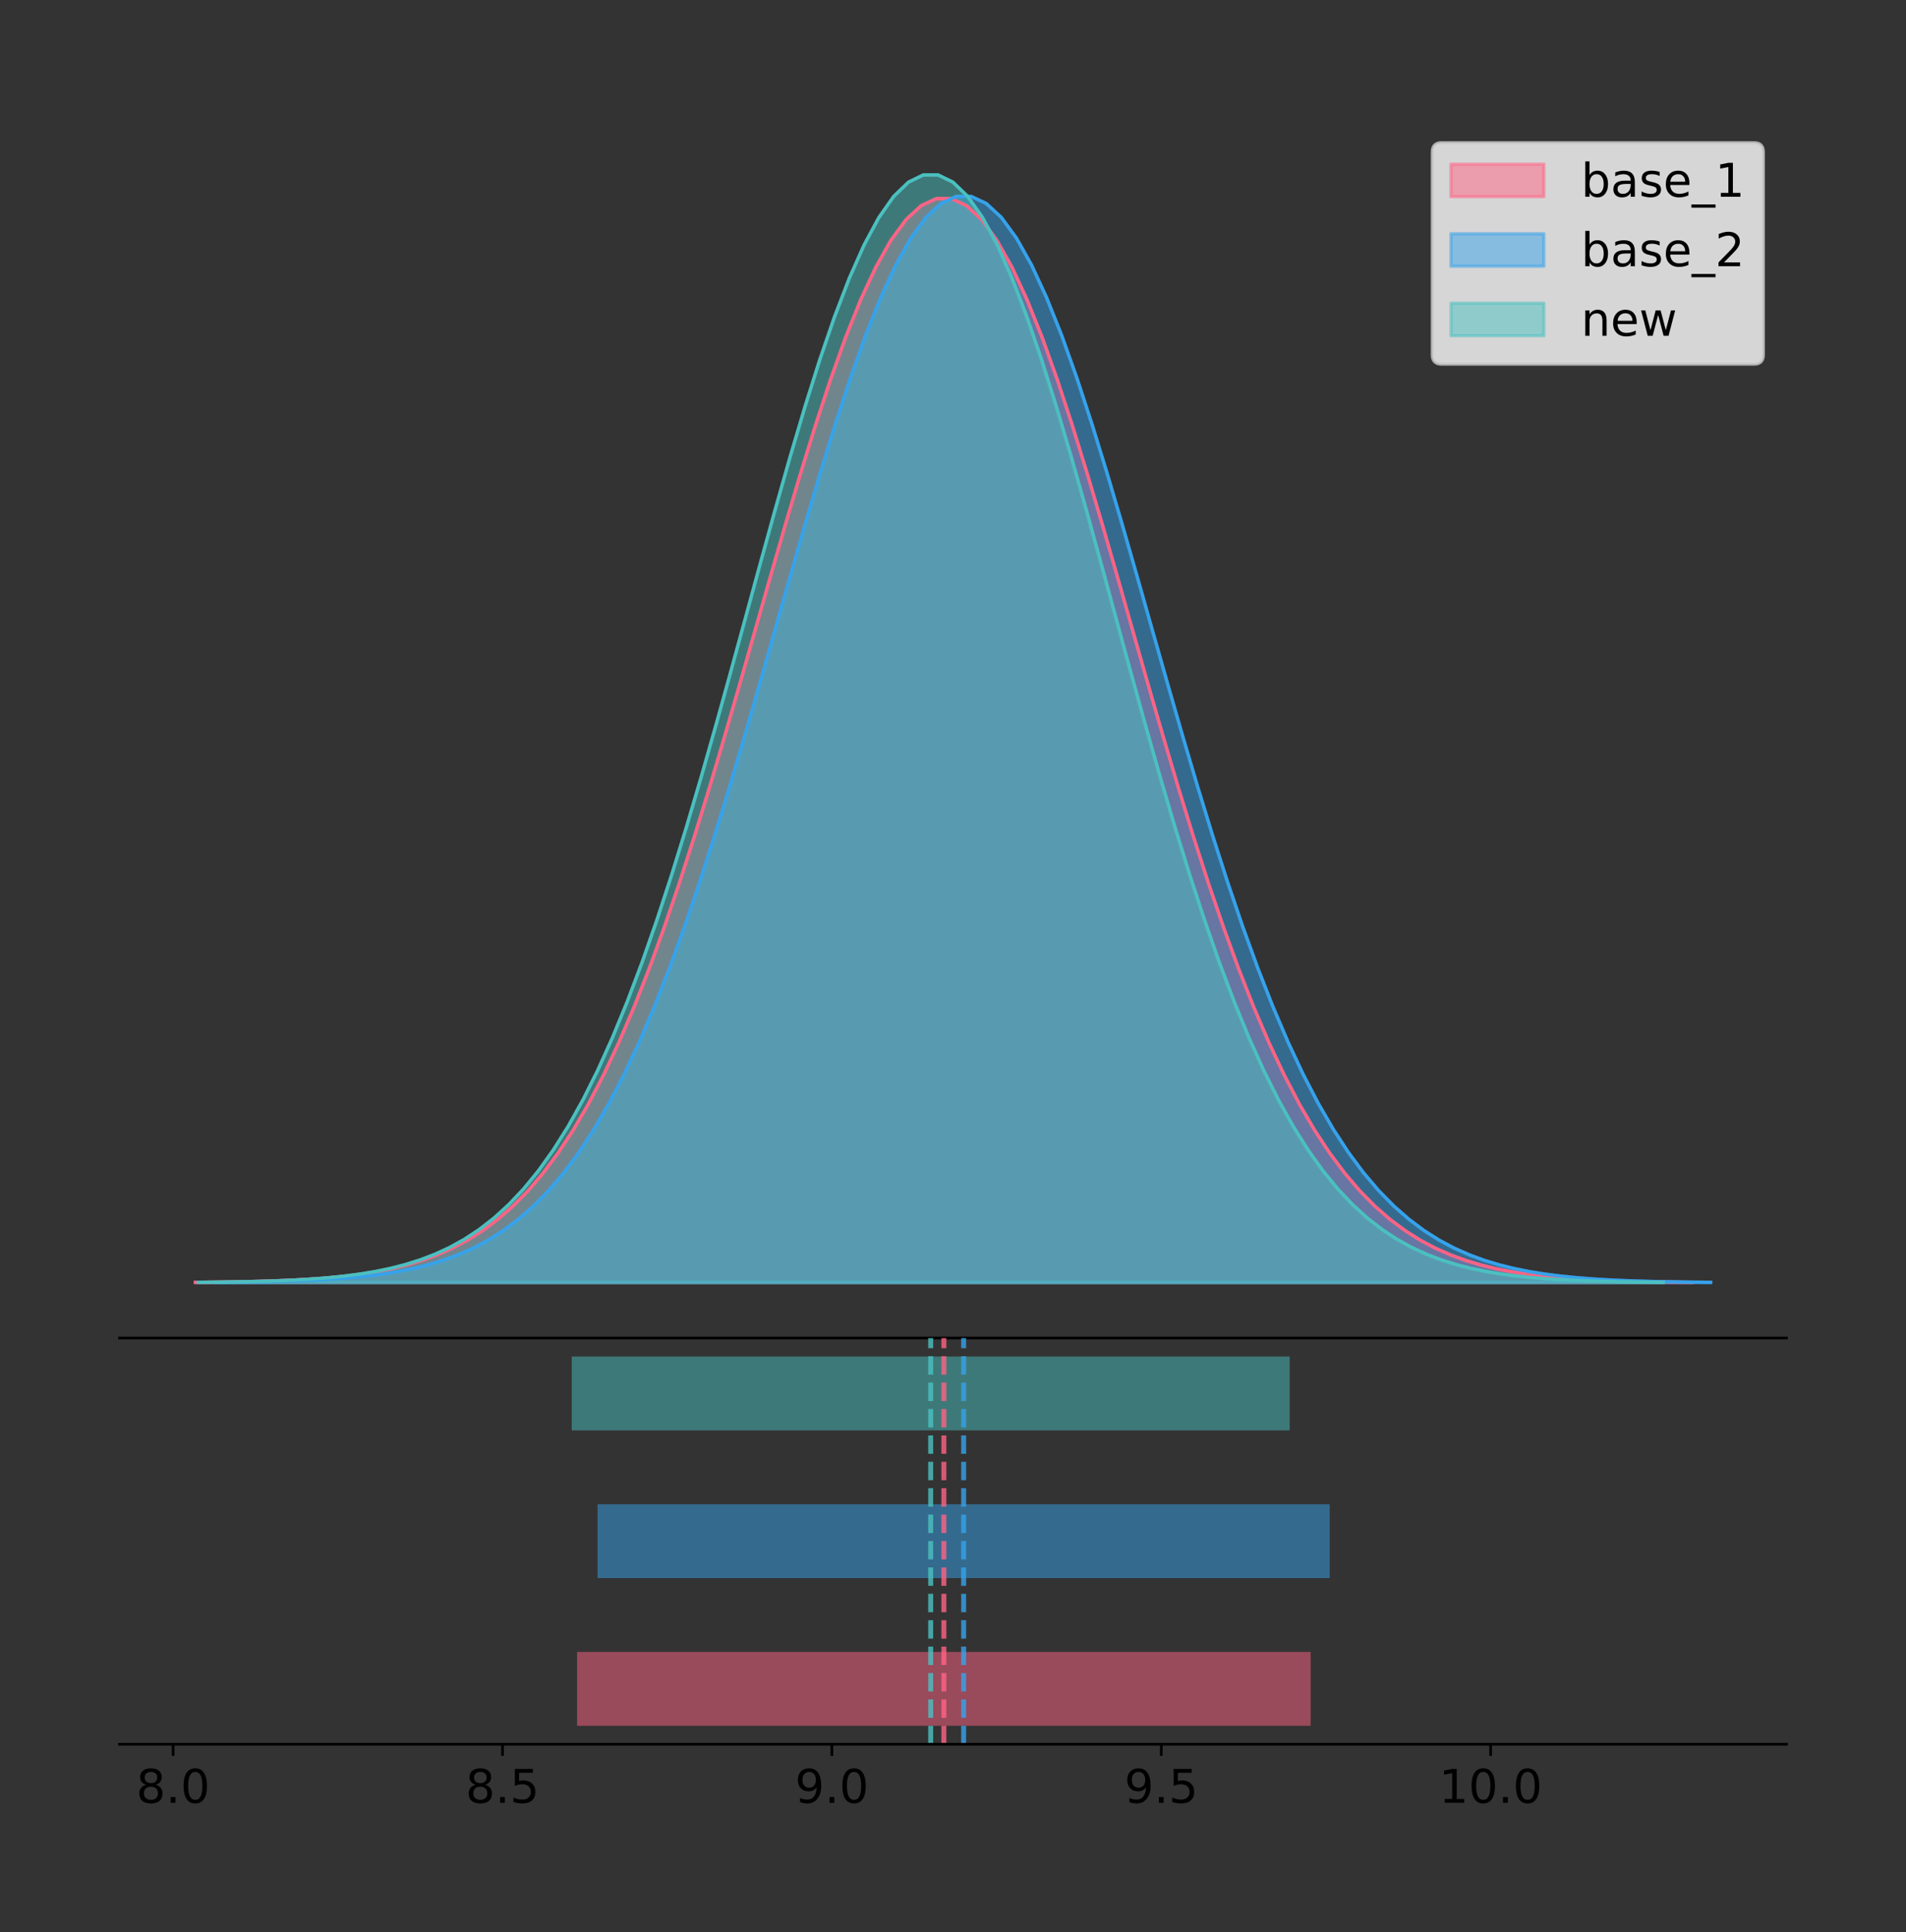 <?xml version="1.0" encoding="utf-8" standalone="no"?>
<!DOCTYPE svg PUBLIC "-//W3C//DTD SVG 1.1//EN"
  "http://www.w3.org/Graphics/SVG/1.1/DTD/svg11.dtd">
<!-- Created with matplotlib (https://matplotlib.org/) -->
<svg height="581.789pt" version="1.1" viewBox="0 0 574.2 581.789" width="574.2pt" xmlns="http://www.w3.org/2000/svg" xmlns:xlink="http://www.w3.org/1999/xlink">
 <rect x="0" y="0" width="574.2" height="581.789" fill="#333333" stroke="none"/>
 <defs>
  <style type="text/css">
*{stroke-linecap:butt;stroke-linejoin:round;}
  </style>
 </defs>
 <g id="figure_1">
  <g id="patch_1">
   <path d="M 0 581.789 
L 574.2 581.789 
L 574.2 0 
L 0 0 
z
" style="fill:none;"/>
  </g>
  <g id="axes_1">
   <g id="patch_2">
    <path d="M 36 402.93 
L 538.2 402.93 
L 538.2 36 
L 36 36 
z
" style="fill:none;"/>
   </g>
   <g id="PolyCollection_1">
    <defs>
     <path d="M 58.827 -195.538 
L 58.827 -195.648 
L 63.383 -195.689 
L 67.939 -195.744 
L 72.495 -195.819 
L 77.051 -195.917 
L 81.607 -196.046 
L 86.163 -196.216 
L 90.719 -196.435 
L 95.275 -196.719 
L 99.831 -197.081 
L 104.387 -197.542 
L 108.943 -198.123 
L 113.499 -198.851 
L 118.055 -199.756 
L 122.611 -200.874 
L 127.167 -202.244 
L 131.723 -203.911 
L 136.279 -205.924 
L 140.835 -208.337 
L 145.391 -211.209 
L 149.947 -214.601 
L 154.503 -218.575 
L 159.059 -223.197 
L 163.615 -228.529 
L 168.171 -234.634 
L 172.727 -241.567 
L 177.283 -249.377 
L 181.839 -258.101 
L 186.395 -267.767 
L 190.951 -278.383 
L 195.507 -289.94 
L 200.063 -302.41 
L 204.619 -315.74 
L 209.175 -329.852 
L 213.731 -344.645 
L 218.287 -359.989 
L 222.843 -375.731 
L 227.399 -391.696 
L 231.955 -407.685 
L 236.511 -423.484 
L 241.067 -438.865 
L 245.623 -453.594 
L 250.179 -467.433 
L 254.735 -480.15 
L 259.291 -491.522 
L 263.847 -501.346 
L 268.403 -509.438 
L 272.959 -515.648 
L 277.515 -519.856 
L 282.071 -521.981 
L 286.627 -521.981 
L 291.183 -519.856 
L 295.739 -515.648 
L 300.295 -509.438 
L 304.851 -501.346 
L 309.407 -491.522 
L 313.963 -480.15 
L 318.519 -467.433 
L 323.075 -453.594 
L 327.631 -438.865 
L 332.187 -423.484 
L 336.743 -407.685 
L 341.299 -391.696 
L 345.855 -375.731 
L 350.411 -359.989 
L 354.967 -344.645 
L 359.523 -329.852 
L 364.079 -315.74 
L 368.635 -302.41 
L 373.191 -289.94 
L 377.747 -278.383 
L 382.303 -267.767 
L 386.859 -258.101 
L 391.415 -249.377 
L 395.971 -241.567 
L 400.527 -234.634 
L 405.083 -228.529 
L 409.639 -223.197 
L 414.195 -218.575 
L 418.751 -214.601 
L 423.307 -211.209 
L 427.863 -208.337 
L 432.419 -205.924 
L 436.975 -203.911 
L 441.531 -202.244 
L 446.087 -200.874 
L 450.643 -199.756 
L 455.199 -198.851 
L 459.755 -198.123 
L 464.311 -197.542 
L 468.867 -197.081 
L 473.423 -196.719 
L 477.979 -196.435 
L 482.535 -196.216 
L 487.091 -196.046 
L 491.647 -195.917 
L 496.203 -195.819 
L 500.759 -195.744 
L 505.315 -195.689 
L 509.871 -195.648 
L 509.871 -195.538 
L 509.871 -195.538 
L 505.315 -195.538 
L 500.759 -195.538 
L 496.203 -195.538 
L 491.647 -195.538 
L 487.091 -195.538 
L 482.535 -195.538 
L 477.979 -195.538 
L 473.423 -195.538 
L 468.867 -195.538 
L 464.311 -195.538 
L 459.755 -195.538 
L 455.199 -195.538 
L 450.643 -195.538 
L 446.087 -195.538 
L 441.531 -195.538 
L 436.975 -195.538 
L 432.419 -195.538 
L 427.863 -195.538 
L 423.307 -195.538 
L 418.751 -195.538 
L 414.195 -195.538 
L 409.639 -195.538 
L 405.083 -195.538 
L 400.527 -195.538 
L 395.971 -195.538 
L 391.415 -195.538 
L 386.859 -195.538 
L 382.303 -195.538 
L 377.747 -195.538 
L 373.191 -195.538 
L 368.635 -195.538 
L 364.079 -195.538 
L 359.523 -195.538 
L 354.967 -195.538 
L 350.411 -195.538 
L 345.855 -195.538 
L 341.299 -195.538 
L 336.743 -195.538 
L 332.187 -195.538 
L 327.631 -195.538 
L 323.075 -195.538 
L 318.519 -195.538 
L 313.963 -195.538 
L 309.407 -195.538 
L 304.851 -195.538 
L 300.295 -195.538 
L 295.739 -195.538 
L 291.183 -195.538 
L 286.627 -195.538 
L 282.071 -195.538 
L 277.515 -195.538 
L 272.959 -195.538 
L 268.403 -195.538 
L 263.847 -195.538 
L 259.291 -195.538 
L 254.735 -195.538 
L 250.179 -195.538 
L 245.623 -195.538 
L 241.067 -195.538 
L 236.511 -195.538 
L 231.955 -195.538 
L 227.399 -195.538 
L 222.843 -195.538 
L 218.287 -195.538 
L 213.731 -195.538 
L 209.175 -195.538 
L 204.619 -195.538 
L 200.063 -195.538 
L 195.507 -195.538 
L 190.951 -195.538 
L 186.395 -195.538 
L 181.839 -195.538 
L 177.283 -195.538 
L 172.727 -195.538 
L 168.171 -195.538 
L 163.615 -195.538 
L 159.059 -195.538 
L 154.503 -195.538 
L 149.947 -195.538 
L 145.391 -195.538 
L 140.835 -195.538 
L 136.279 -195.538 
L 131.723 -195.538 
L 127.167 -195.538 
L 122.611 -195.538 
L 118.055 -195.538 
L 113.499 -195.538 
L 108.943 -195.538 
L 104.387 -195.538 
L 99.831 -195.538 
L 95.275 -195.538 
L 90.719 -195.538 
L 86.163 -195.538 
L 81.607 -195.538 
L 77.051 -195.538 
L 72.495 -195.538 
L 67.939 -195.538 
L 63.383 -195.538 
L 58.827 -195.538 
z
" id="m904364c0a4" style="stroke:#ff6384;stroke-opacity:0.5;"/>
    </defs>
    <g clip-path="url(#pcf16d25771)">
     <use style="fill:#ff6384;fill-opacity:0.5;stroke:#ff6384;stroke-opacity:0.5;" x="0" xlink:href="#m904364c0a4" y="581.789"/>
    </g>
   </g>
   <g id="PolyCollection_2">
    <defs>
     <path d="M 65.233 -195.538 
L 65.233 -195.648 
L 69.78 -195.689 
L 74.327 -195.745 
L 78.874 -195.819 
L 83.421 -195.918 
L 87.968 -196.047 
L 92.515 -196.217 
L 97.061 -196.437 
L 101.608 -196.721 
L 106.155 -197.084 
L 110.702 -197.546 
L 115.249 -198.128 
L 119.796 -198.857 
L 124.343 -199.764 
L 128.889 -200.884 
L 133.436 -202.257 
L 137.983 -203.927 
L 142.53 -205.945 
L 147.077 -208.363 
L 151.624 -211.241 
L 156.171 -214.639 
L 160.717 -218.621 
L 165.264 -223.252 
L 169.811 -228.596 
L 174.358 -234.713 
L 178.905 -241.66 
L 183.452 -249.485 
L 187.999 -258.227 
L 192.546 -267.912 
L 197.092 -278.549 
L 201.639 -290.13 
L 206.186 -302.625 
L 210.733 -315.982 
L 215.28 -330.122 
L 219.827 -344.944 
L 224.374 -360.319 
L 228.92 -376.093 
L 233.467 -392.09 
L 238.014 -408.111 
L 242.561 -423.942 
L 247.108 -439.354 
L 251.655 -454.113 
L 256.202 -467.98 
L 260.748 -480.722 
L 265.295 -492.117 
L 269.842 -501.96 
L 274.389 -510.069 
L 278.936 -516.292 
L 283.483 -520.508 
L 288.03 -522.637 
L 292.576 -522.637 
L 297.123 -520.508 
L 301.67 -516.292 
L 306.217 -510.069 
L 310.764 -501.96 
L 315.311 -492.117 
L 319.858 -480.722 
L 324.405 -467.98 
L 328.951 -454.113 
L 333.498 -439.354 
L 338.045 -423.942 
L 342.592 -408.111 
L 347.139 -392.09 
L 351.686 -376.093 
L 356.233 -360.319 
L 360.779 -344.944 
L 365.326 -330.122 
L 369.873 -315.982 
L 374.42 -302.625 
L 378.967 -290.13 
L 383.514 -278.549 
L 388.061 -267.912 
L 392.607 -258.227 
L 397.154 -249.485 
L 401.701 -241.66 
L 406.248 -234.713 
L 410.795 -228.596 
L 415.342 -223.252 
L 419.889 -218.621 
L 424.435 -214.639 
L 428.982 -211.241 
L 433.529 -208.363 
L 438.076 -205.945 
L 442.623 -203.927 
L 447.17 -202.257 
L 451.717 -200.884 
L 456.264 -199.764 
L 460.81 -198.857 
L 465.357 -198.128 
L 469.904 -197.546 
L 474.451 -197.084 
L 478.998 -196.721 
L 483.545 -196.437 
L 488.092 -196.217 
L 492.638 -196.047 
L 497.185 -195.918 
L 501.732 -195.819 
L 506.279 -195.745 
L 510.826 -195.689 
L 515.373 -195.648 
L 515.373 -195.538 
L 515.373 -195.538 
L 510.826 -195.538 
L 506.279 -195.538 
L 501.732 -195.538 
L 497.185 -195.538 
L 492.638 -195.538 
L 488.092 -195.538 
L 483.545 -195.538 
L 478.998 -195.538 
L 474.451 -195.538 
L 469.904 -195.538 
L 465.357 -195.538 
L 460.81 -195.538 
L 456.264 -195.538 
L 451.717 -195.538 
L 447.17 -195.538 
L 442.623 -195.538 
L 438.076 -195.538 
L 433.529 -195.538 
L 428.982 -195.538 
L 424.435 -195.538 
L 419.889 -195.538 
L 415.342 -195.538 
L 410.795 -195.538 
L 406.248 -195.538 
L 401.701 -195.538 
L 397.154 -195.538 
L 392.607 -195.538 
L 388.061 -195.538 
L 383.514 -195.538 
L 378.967 -195.538 
L 374.42 -195.538 
L 369.873 -195.538 
L 365.326 -195.538 
L 360.779 -195.538 
L 356.233 -195.538 
L 351.686 -195.538 
L 347.139 -195.538 
L 342.592 -195.538 
L 338.045 -195.538 
L 333.498 -195.538 
L 328.951 -195.538 
L 324.405 -195.538 
L 319.858 -195.538 
L 315.311 -195.538 
L 310.764 -195.538 
L 306.217 -195.538 
L 301.67 -195.538 
L 297.123 -195.538 
L 292.576 -195.538 
L 288.03 -195.538 
L 283.483 -195.538 
L 278.936 -195.538 
L 274.389 -195.538 
L 269.842 -195.538 
L 265.295 -195.538 
L 260.748 -195.538 
L 256.202 -195.538 
L 251.655 -195.538 
L 247.108 -195.538 
L 242.561 -195.538 
L 238.014 -195.538 
L 233.467 -195.538 
L 228.92 -195.538 
L 224.374 -195.538 
L 219.827 -195.538 
L 215.28 -195.538 
L 210.733 -195.538 
L 206.186 -195.538 
L 201.639 -195.538 
L 197.092 -195.538 
L 192.546 -195.538 
L 187.999 -195.538 
L 183.452 -195.538 
L 178.905 -195.538 
L 174.358 -195.538 
L 169.811 -195.538 
L 165.264 -195.538 
L 160.717 -195.538 
L 156.171 -195.538 
L 151.624 -195.538 
L 147.077 -195.538 
L 142.53 -195.538 
L 137.983 -195.538 
L 133.436 -195.538 
L 128.889 -195.538 
L 124.343 -195.538 
L 119.796 -195.538 
L 115.249 -195.538 
L 110.702 -195.538 
L 106.155 -195.538 
L 101.608 -195.538 
L 97.061 -195.538 
L 92.515 -195.538 
L 87.968 -195.538 
L 83.421 -195.538 
L 78.874 -195.538 
L 74.327 -195.538 
L 69.78 -195.538 
L 65.233 -195.538 
z
" id="m8421a3b394" style="stroke:#36a2eb;stroke-opacity:0.5;"/>
    </defs>
    <g clip-path="url(#pcf16d25771)">
     <use style="fill:#36a2eb;fill-opacity:0.5;stroke:#36a2eb;stroke-opacity:0.5;" x="0" xlink:href="#m8421a3b394" y="581.789"/>
    </g>
   </g>
   <g id="PolyCollection_3">
    <defs>
     <path d="M 59.678 -195.538 
L 59.678 -195.65 
L 64.137 -195.692 
L 68.596 -195.749 
L 73.054 -195.825 
L 77.513 -195.925 
L 81.971 -196.058 
L 86.43 -196.23 
L 90.889 -196.455 
L 95.347 -196.744 
L 99.806 -197.115 
L 104.265 -197.585 
L 108.723 -198.179 
L 113.182 -198.923 
L 117.64 -199.848 
L 122.099 -200.99 
L 126.558 -202.39 
L 131.016 -204.093 
L 135.475 -206.151 
L 139.934 -208.617 
L 144.392 -211.552 
L 148.851 -215.017 
L 153.309 -219.078 
L 157.768 -223.801 
L 162.227 -229.25 
L 166.685 -235.488 
L 171.144 -242.572 
L 175.602 -250.552 
L 180.061 -259.468 
L 184.52 -269.344 
L 188.978 -280.192 
L 193.437 -292.002 
L 197.896 -304.744 
L 202.354 -318.365 
L 206.813 -332.786 
L 211.271 -347.901 
L 215.73 -363.58 
L 220.189 -379.667 
L 224.647 -395.98 
L 229.106 -412.318 
L 233.565 -428.462 
L 238.023 -444.18 
L 242.482 -459.23 
L 246.94 -473.372 
L 251.399 -486.366 
L 255.858 -497.987 
L 260.316 -508.025 
L 264.775 -516.294 
L 269.234 -522.64 
L 273.692 -526.94 
L 278.151 -529.111 
L 282.609 -529.111 
L 287.068 -526.94 
L 291.527 -522.64 
L 295.985 -516.294 
L 300.444 -508.025 
L 304.902 -497.987 
L 309.361 -486.366 
L 313.82 -473.372 
L 318.278 -459.23 
L 322.737 -444.18 
L 327.196 -428.462 
L 331.654 -412.318 
L 336.113 -395.98 
L 340.571 -379.667 
L 345.03 -363.58 
L 349.489 -347.901 
L 353.947 -332.786 
L 358.406 -318.365 
L 362.865 -304.744 
L 367.323 -292.002 
L 371.782 -280.192 
L 376.24 -269.344 
L 380.699 -259.468 
L 385.158 -250.552 
L 389.616 -242.572 
L 394.075 -235.488 
L 398.534 -229.25 
L 402.992 -223.801 
L 407.451 -219.078 
L 411.909 -215.017 
L 416.368 -211.552 
L 420.827 -208.617 
L 425.285 -206.151 
L 429.744 -204.093 
L 434.202 -202.39 
L 438.661 -200.99 
L 443.12 -199.848 
L 447.578 -198.923 
L 452.037 -198.179 
L 456.496 -197.585 
L 460.954 -197.115 
L 465.413 -196.744 
L 469.871 -196.455 
L 474.33 -196.23 
L 478.789 -196.058 
L 483.247 -195.925 
L 487.706 -195.825 
L 492.165 -195.749 
L 496.623 -195.692 
L 501.082 -195.65 
L 501.082 -195.538 
L 501.082 -195.538 
L 496.623 -195.538 
L 492.165 -195.538 
L 487.706 -195.538 
L 483.247 -195.538 
L 478.789 -195.538 
L 474.33 -195.538 
L 469.871 -195.538 
L 465.413 -195.538 
L 460.954 -195.538 
L 456.496 -195.538 
L 452.037 -195.538 
L 447.578 -195.538 
L 443.12 -195.538 
L 438.661 -195.538 
L 434.202 -195.538 
L 429.744 -195.538 
L 425.285 -195.538 
L 420.827 -195.538 
L 416.368 -195.538 
L 411.909 -195.538 
L 407.451 -195.538 
L 402.992 -195.538 
L 398.534 -195.538 
L 394.075 -195.538 
L 389.616 -195.538 
L 385.158 -195.538 
L 380.699 -195.538 
L 376.24 -195.538 
L 371.782 -195.538 
L 367.323 -195.538 
L 362.865 -195.538 
L 358.406 -195.538 
L 353.947 -195.538 
L 349.489 -195.538 
L 345.03 -195.538 
L 340.571 -195.538 
L 336.113 -195.538 
L 331.654 -195.538 
L 327.196 -195.538 
L 322.737 -195.538 
L 318.278 -195.538 
L 313.82 -195.538 
L 309.361 -195.538 
L 304.902 -195.538 
L 300.444 -195.538 
L 295.985 -195.538 
L 291.527 -195.538 
L 287.068 -195.538 
L 282.609 -195.538 
L 278.151 -195.538 
L 273.692 -195.538 
L 269.234 -195.538 
L 264.775 -195.538 
L 260.316 -195.538 
L 255.858 -195.538 
L 251.399 -195.538 
L 246.94 -195.538 
L 242.482 -195.538 
L 238.023 -195.538 
L 233.565 -195.538 
L 229.106 -195.538 
L 224.647 -195.538 
L 220.189 -195.538 
L 215.73 -195.538 
L 211.271 -195.538 
L 206.813 -195.538 
L 202.354 -195.538 
L 197.896 -195.538 
L 193.437 -195.538 
L 188.978 -195.538 
L 184.52 -195.538 
L 180.061 -195.538 
L 175.602 -195.538 
L 171.144 -195.538 
L 166.685 -195.538 
L 162.227 -195.538 
L 157.768 -195.538 
L 153.309 -195.538 
L 148.851 -195.538 
L 144.392 -195.538 
L 139.934 -195.538 
L 135.475 -195.538 
L 131.016 -195.538 
L 126.558 -195.538 
L 122.099 -195.538 
L 117.64 -195.538 
L 113.182 -195.538 
L 108.723 -195.538 
L 104.265 -195.538 
L 99.806 -195.538 
L 95.347 -195.538 
L 90.889 -195.538 
L 86.43 -195.538 
L 81.971 -195.538 
L 77.513 -195.538 
L 73.054 -195.538 
L 68.596 -195.538 
L 64.137 -195.538 
L 59.678 -195.538 
z
" id="ma97415c327" style="stroke:#4bc0c0;stroke-opacity:0.5;"/>
    </defs>
    <g clip-path="url(#pcf16d25771)">
     <use style="fill:#4bc0c0;fill-opacity:0.5;stroke:#4bc0c0;stroke-opacity:0.5;" x="0" xlink:href="#ma97415c327" y="581.789"/>
    </g>
   </g>
   <g id="line2d_1">
    <path clip-path="url(#pcf16d25771)" d="M 58.827 386.142 
L 63.383 386.1 
L 67.939 386.045 
L 72.495 385.971 
L 77.051 385.872 
L 81.607 385.743 
L 86.163 385.574 
L 90.719 385.354 
L 95.275 385.071 
L 99.831 384.708 
L 104.387 384.248 
L 108.943 383.667 
L 113.499 382.939 
L 118.055 382.034 
L 122.611 380.916 
L 127.167 379.546 
L 131.723 377.879 
L 136.279 375.866 
L 140.835 373.452 
L 145.391 370.58 
L 149.947 367.189 
L 154.503 363.214 
L 159.059 358.593 
L 163.615 353.26 
L 168.171 347.155 
L 172.727 340.222 
L 177.283 332.413 
L 181.839 323.688 
L 186.395 314.023 
L 190.951 303.407 
L 195.507 291.849 
L 200.063 279.379 
L 204.619 266.049 
L 209.175 251.937 
L 213.731 237.145 
L 218.287 221.801 
L 222.843 206.058 
L 227.399 190.094 
L 231.955 174.104 
L 236.511 158.305 
L 241.067 142.924 
L 245.623 128.195 
L 250.179 114.356 
L 254.735 101.639 
L 259.291 90.267 
L 263.847 80.444 
L 268.403 72.351 
L 272.959 66.141 
L 277.515 61.933 
L 282.071 59.808 
L 286.627 59.808 
L 291.183 61.933 
L 295.739 66.141 
L 300.295 72.351 
L 304.851 80.444 
L 309.407 90.267 
L 313.963 101.639 
L 318.519 114.356 
L 323.075 128.195 
L 327.631 142.924 
L 332.187 158.305 
L 336.743 174.104 
L 341.299 190.094 
L 345.855 206.058 
L 350.411 221.801 
L 354.967 237.145 
L 359.523 251.937 
L 364.079 266.049 
L 368.635 279.379 
L 373.191 291.849 
L 377.747 303.407 
L 382.303 314.023 
L 386.859 323.688 
L 391.415 332.413 
L 395.971 340.222 
L 400.527 347.155 
L 405.083 353.26 
L 409.639 358.593 
L 414.195 363.214 
L 418.751 367.189 
L 423.307 370.58 
L 427.863 373.452 
L 432.419 375.866 
L 436.975 377.879 
L 441.531 379.546 
L 446.087 380.916 
L 450.643 382.034 
L 455.199 382.939 
L 459.755 383.667 
L 464.311 384.248 
L 468.867 384.708 
L 473.423 385.071 
L 477.979 385.354 
L 482.535 385.574 
L 487.091 385.743 
L 491.647 385.872 
L 496.203 385.971 
L 500.759 386.045 
L 505.315 386.1 
L 509.871 386.142 
" style="fill:none;stroke:#ff6384;stroke-linecap:square;"/>
   </g>
   <g id="line2d_2">
    <path clip-path="url(#pcf16d25771)" d="M 65.233 386.142 
L 69.78 386.1 
L 74.327 386.044 
L 78.874 385.97 
L 83.421 385.872 
L 87.968 385.742 
L 92.515 385.572 
L 97.061 385.352 
L 101.608 385.068 
L 106.155 384.705 
L 110.702 384.244 
L 115.249 383.662 
L 119.796 382.932 
L 124.343 382.025 
L 128.889 380.905 
L 133.436 379.532 
L 137.983 377.862 
L 142.53 375.845 
L 147.077 373.426 
L 151.624 370.549 
L 156.171 367.15 
L 160.717 363.168 
L 165.264 358.537 
L 169.811 353.194 
L 174.358 347.077 
L 178.905 340.13 
L 183.452 332.305 
L 187.999 323.562 
L 192.546 313.877 
L 197.092 303.24 
L 201.639 291.659 
L 206.186 279.164 
L 210.733 265.808 
L 215.28 251.667 
L 219.827 236.845 
L 224.374 221.47 
L 228.92 205.696 
L 233.467 189.699 
L 238.014 173.678 
L 242.561 157.847 
L 247.108 142.435 
L 251.655 127.677 
L 256.202 113.81 
L 260.748 101.067 
L 265.295 89.672 
L 269.842 79.829 
L 274.389 71.72 
L 278.936 65.498 
L 283.483 61.281 
L 288.03 59.152 
L 292.576 59.152 
L 297.123 61.281 
L 301.67 65.498 
L 306.217 71.72 
L 310.764 79.829 
L 315.311 89.672 
L 319.858 101.067 
L 324.405 113.81 
L 328.951 127.677 
L 333.498 142.435 
L 338.045 157.847 
L 342.592 173.678 
L 347.139 189.699 
L 351.686 205.696 
L 356.233 221.47 
L 360.779 236.845 
L 365.326 251.667 
L 369.873 265.808 
L 374.42 279.164 
L 378.967 291.659 
L 383.514 303.24 
L 388.061 313.877 
L 392.607 323.562 
L 397.154 332.305 
L 401.701 340.13 
L 406.248 347.077 
L 410.795 353.194 
L 415.342 358.537 
L 419.889 363.168 
L 424.435 367.15 
L 428.982 370.549 
L 433.529 373.426 
L 438.076 375.845 
L 442.623 377.862 
L 447.17 379.532 
L 451.717 380.905 
L 456.264 382.025 
L 460.81 382.932 
L 465.357 383.662 
L 469.904 384.244 
L 474.451 384.705 
L 478.998 385.068 
L 483.545 385.352 
L 488.092 385.572 
L 492.638 385.742 
L 497.185 385.872 
L 501.732 385.97 
L 506.279 386.044 
L 510.826 386.1 
L 515.373 386.142 
" style="fill:none;stroke:#36a2eb;stroke-linecap:square;"/>
   </g>
   <g id="line2d_3">
    <path clip-path="url(#pcf16d25771)" d="M 59.678 386.139 
L 64.137 386.097 
L 68.596 386.04 
L 73.054 385.965 
L 77.513 385.864 
L 81.971 385.732 
L 86.43 385.559 
L 90.889 385.334 
L 95.347 385.045 
L 99.806 384.675 
L 104.265 384.204 
L 108.723 383.61 
L 113.182 382.867 
L 117.64 381.941 
L 122.099 380.799 
L 126.558 379.399 
L 131.016 377.696 
L 135.475 375.639 
L 139.934 373.172 
L 144.392 370.238 
L 148.851 366.772 
L 153.309 362.711 
L 157.768 357.989 
L 162.227 352.539 
L 166.685 346.301 
L 171.144 339.217 
L 175.602 331.237 
L 180.061 322.322 
L 184.52 312.445 
L 188.978 301.597 
L 193.437 289.787 
L 197.896 277.045 
L 202.354 263.424 
L 206.813 249.004 
L 211.271 233.888 
L 215.73 218.209 
L 220.189 202.123 
L 224.647 185.809 
L 229.106 169.471 
L 233.565 153.327 
L 238.023 137.61 
L 242.482 122.559 
L 246.94 108.418 
L 251.399 95.423 
L 255.858 83.803 
L 260.316 73.765 
L 264.775 65.495 
L 269.234 59.15 
L 273.692 54.85 
L 278.151 52.679 
L 282.609 52.679 
L 287.068 54.85 
L 291.527 59.15 
L 295.985 65.495 
L 300.444 73.765 
L 304.902 83.803 
L 309.361 95.423 
L 313.82 108.418 
L 318.278 122.559 
L 322.737 137.61 
L 327.196 153.327 
L 331.654 169.471 
L 336.113 185.809 
L 340.571 202.123 
L 345.03 218.209 
L 349.489 233.888 
L 353.947 249.004 
L 358.406 263.424 
L 362.865 277.045 
L 367.323 289.787 
L 371.782 301.597 
L 376.24 312.445 
L 380.699 322.322 
L 385.158 331.237 
L 389.616 339.217 
L 394.075 346.301 
L 398.534 352.539 
L 402.992 357.989 
L 407.451 362.711 
L 411.909 366.772 
L 416.368 370.238 
L 420.827 373.172 
L 425.285 375.639 
L 429.744 377.696 
L 434.202 379.399 
L 438.661 380.799 
L 443.12 381.941 
L 447.578 382.867 
L 452.037 383.61 
L 456.496 384.204 
L 460.954 384.675 
L 465.413 385.045 
L 469.871 385.334 
L 474.33 385.559 
L 478.789 385.732 
L 483.247 385.864 
L 487.706 385.965 
L 492.165 386.04 
L 496.623 386.097 
L 501.082 386.139 
" style="fill:none;stroke:#4bc0c0;stroke-linecap:square;"/>
   </g>
   <g id="patch_3">
    <path d="M 36 402.93 
L 538.2 402.93 
" style="fill:none;stroke:#000000;stroke-linecap:square;stroke-linejoin:miter;stroke-width:0.8;"/>
   </g>
   <g id="legend_1">
    <g id="patch_4">
     <path d="M 434.318 109.627 
L 528.4 109.627 
Q 531.2 109.627 531.2 106.827 
L 531.2 45.8 
Q 531.2 43 528.4 43 
L 434.318 43 
Q 431.518 43 431.518 45.8 
L 431.518 106.827 
Q 431.518 109.627 434.318 109.627 
z
" style="fill:#ffffff;opacity:0.8;stroke:#cccccc;stroke-linejoin:miter;"/>
    </g>
    <g id="patch_5">
     <path d="M 437.118 59.238 
L 465.118 59.238 
L 465.118 49.438 
L 437.118 49.438 
z
" style="fill:#ff6384;opacity:0.5;stroke:#ff6384;stroke-linejoin:miter;"/>
    </g>
    <g id="text_1">
     <!-- base_1 -->
     <defs>
      <path d="M 48.688 27.297 
Q 48.688 37.203 44.609 42.844 
Q 40.531 48.484 33.406 48.484 
Q 26.266 48.484 22.188 42.844 
Q 18.109 37.203 18.109 27.297 
Q 18.109 17.391 22.188 11.75 
Q 26.266 6.109 33.406 6.109 
Q 40.531 6.109 44.609 11.75 
Q 48.688 17.391 48.688 27.297 
z
M 18.109 46.391 
Q 20.953 51.266 25.266 53.625 
Q 29.594 56 35.594 56 
Q 45.562 56 51.781 48.094 
Q 58.016 40.188 58.016 27.297 
Q 58.016 14.406 51.781 6.484 
Q 45.562 -1.422 35.594 -1.422 
Q 29.594 -1.422 25.266 0.953 
Q 20.953 3.328 18.109 8.203 
L 18.109 0 
L 9.078 0 
L 9.078 75.984 
L 18.109 75.984 
z
" id="DejaVuSans-98"/>
      <path d="M 34.281 27.484 
Q 23.391 27.484 19.188 25 
Q 14.984 22.516 14.984 16.5 
Q 14.984 11.719 18.141 8.906 
Q 21.297 6.109 26.703 6.109 
Q 34.188 6.109 38.703 11.406 
Q 43.219 16.703 43.219 25.484 
L 43.219 27.484 
z
M 52.203 31.203 
L 52.203 0 
L 43.219 0 
L 43.219 8.297 
Q 40.141 3.328 35.547 0.953 
Q 30.953 -1.422 24.312 -1.422 
Q 15.922 -1.422 10.953 3.297 
Q 6 8.016 6 15.922 
Q 6 25.141 12.172 29.828 
Q 18.359 34.516 30.609 34.516 
L 43.219 34.516 
L 43.219 35.406 
Q 43.219 41.609 39.141 45 
Q 35.062 48.391 27.688 48.391 
Q 23 48.391 18.547 47.266 
Q 14.109 46.141 10.016 43.891 
L 10.016 52.203 
Q 14.938 54.109 19.578 55.047 
Q 24.219 56 28.609 56 
Q 40.484 56 46.344 49.844 
Q 52.203 43.703 52.203 31.203 
z
" id="DejaVuSans-97"/>
      <path d="M 44.281 53.078 
L 44.281 44.578 
Q 40.484 46.531 36.375 47.5 
Q 32.281 48.484 27.875 48.484 
Q 21.188 48.484 17.844 46.438 
Q 14.5 44.391 14.5 40.281 
Q 14.5 37.156 16.891 35.375 
Q 19.281 33.594 26.516 31.984 
L 29.594 31.297 
Q 39.156 29.25 43.188 25.516 
Q 47.219 21.781 47.219 15.094 
Q 47.219 7.469 41.188 3.016 
Q 35.156 -1.422 24.609 -1.422 
Q 20.219 -1.422 15.453 -0.562 
Q 10.688 0.297 5.422 2 
L 5.422 11.281 
Q 10.406 8.688 15.234 7.391 
Q 20.062 6.109 24.812 6.109 
Q 31.156 6.109 34.562 8.281 
Q 37.984 10.453 37.984 14.406 
Q 37.984 18.062 35.516 20.016 
Q 33.062 21.969 24.703 23.781 
L 21.578 24.516 
Q 13.234 26.266 9.516 29.906 
Q 5.812 33.547 5.812 39.891 
Q 5.812 47.609 11.281 51.797 
Q 16.75 56 26.812 56 
Q 31.781 56 36.172 55.266 
Q 40.578 54.547 44.281 53.078 
z
" id="DejaVuSans-115"/>
      <path d="M 56.203 29.594 
L 56.203 25.203 
L 14.891 25.203 
Q 15.484 15.922 20.484 11.062 
Q 25.484 6.203 34.422 6.203 
Q 39.594 6.203 44.453 7.469 
Q 49.312 8.734 54.109 11.281 
L 54.109 2.781 
Q 49.266 0.734 44.188 -0.344 
Q 39.109 -1.422 33.891 -1.422 
Q 20.797 -1.422 13.156 6.188 
Q 5.516 13.812 5.516 26.812 
Q 5.516 40.234 12.766 48.109 
Q 20.016 56 32.328 56 
Q 43.359 56 49.781 48.891 
Q 56.203 41.797 56.203 29.594 
z
M 47.219 32.234 
Q 47.125 39.594 43.094 43.984 
Q 39.062 48.391 32.422 48.391 
Q 24.906 48.391 20.391 44.141 
Q 15.875 39.891 15.188 32.172 
z
" id="DejaVuSans-101"/>
      <path d="M 50.984 -16.609 
L 50.984 -23.578 
L -0.984 -23.578 
L -0.984 -16.609 
z
" id="DejaVuSans-95"/>
      <path d="M 12.406 8.297 
L 28.516 8.297 
L 28.516 63.922 
L 10.984 60.406 
L 10.984 69.391 
L 28.422 72.906 
L 38.281 72.906 
L 38.281 8.297 
L 54.391 8.297 
L 54.391 0 
L 12.406 0 
z
" id="DejaVuSans-49"/>
     </defs>
     <g transform="translate(476.318 59.238)scale(0.14 -0.14)">
      <use xlink:href="#DejaVuSans-98"/>
      <use x="63.477" xlink:href="#DejaVuSans-97"/>
      <use x="124.756" xlink:href="#DejaVuSans-115"/>
      <use x="176.855" xlink:href="#DejaVuSans-101"/>
      <use x="238.379" xlink:href="#DejaVuSans-95"/>
      <use x="288.379" xlink:href="#DejaVuSans-49"/>
     </g>
    </g>
    <g id="patch_6">
     <path d="M 437.118 80.177 
L 465.118 80.177 
L 465.118 70.377 
L 437.118 70.377 
z
" style="fill:#36a2eb;opacity:0.5;stroke:#36a2eb;stroke-linejoin:miter;"/>
    </g>
    <g id="text_2">
     <!-- base_2 -->
     <defs>
      <path d="M 19.188 8.297 
L 53.609 8.297 
L 53.609 0 
L 7.328 0 
L 7.328 8.297 
Q 12.938 14.109 22.625 23.891 
Q 32.328 33.688 34.812 36.531 
Q 39.547 41.844 41.422 45.531 
Q 43.312 49.219 43.312 52.781 
Q 43.312 58.594 39.234 62.25 
Q 35.156 65.922 28.609 65.922 
Q 23.969 65.922 18.812 64.312 
Q 13.672 62.703 7.812 59.422 
L 7.812 69.391 
Q 13.766 71.781 18.938 73 
Q 24.125 74.219 28.422 74.219 
Q 39.75 74.219 46.484 68.547 
Q 53.219 62.891 53.219 53.422 
Q 53.219 48.922 51.531 44.891 
Q 49.859 40.875 45.406 35.406 
Q 44.188 33.984 37.641 27.219 
Q 31.109 20.453 19.188 8.297 
z
" id="DejaVuSans-50"/>
     </defs>
     <g transform="translate(476.318 80.177)scale(0.14 -0.14)">
      <use xlink:href="#DejaVuSans-98"/>
      <use x="63.477" xlink:href="#DejaVuSans-97"/>
      <use x="124.756" xlink:href="#DejaVuSans-115"/>
      <use x="176.855" xlink:href="#DejaVuSans-101"/>
      <use x="238.379" xlink:href="#DejaVuSans-95"/>
      <use x="288.379" xlink:href="#DejaVuSans-50"/>
     </g>
    </g>
    <g id="patch_7">
     <path d="M 437.118 101.115 
L 465.118 101.115 
L 465.118 91.315 
L 437.118 91.315 
z
" style="fill:#4bc0c0;opacity:0.5;stroke:#4bc0c0;stroke-linejoin:miter;"/>
    </g>
    <g id="text_3">
     <!-- new -->
     <defs>
      <path d="M 54.891 33.016 
L 54.891 0 
L 45.906 0 
L 45.906 32.719 
Q 45.906 40.484 42.875 44.328 
Q 39.844 48.188 33.797 48.188 
Q 26.516 48.188 22.312 43.547 
Q 18.109 38.922 18.109 30.906 
L 18.109 0 
L 9.078 0 
L 9.078 54.688 
L 18.109 54.688 
L 18.109 46.188 
Q 21.344 51.125 25.703 53.562 
Q 30.078 56 35.797 56 
Q 45.219 56 50.047 50.172 
Q 54.891 44.344 54.891 33.016 
z
" id="DejaVuSans-110"/>
      <path d="M 4.203 54.688 
L 13.188 54.688 
L 24.422 12.016 
L 35.594 54.688 
L 46.188 54.688 
L 57.422 12.016 
L 68.609 54.688 
L 77.594 54.688 
L 63.281 0 
L 52.688 0 
L 40.922 44.828 
L 29.109 0 
L 18.5 0 
z
" id="DejaVuSans-119"/>
     </defs>
     <g transform="translate(476.318 101.115)scale(0.14 -0.14)">
      <use xlink:href="#DejaVuSans-110"/>
      <use x="63.379" xlink:href="#DejaVuSans-101"/>
      <use x="124.902" xlink:href="#DejaVuSans-119"/>
     </g>
    </g>
   </g>
  </g>
  <g id="axes_2">
   <g id="patch_8">
    <path d="M 36 525.24 
L 538.2 525.24 
L 538.2 402.93 
L 36 402.93 
z
" style="fill:none;"/>
   </g>
   <g id="patch_9">
    <path clip-path="url(#p9d327159ea)" d="M 173.843 519.68 
L 394.855 519.68 
L 394.855 497.442 
L 173.843 497.442 
z
" style="fill:#ff6384;opacity:0.5;"/>
   </g>
   <g id="patch_10">
    <path clip-path="url(#p9d327159ea)" d="M 180.019 475.204 
L 400.587 475.204 
L 400.587 452.966 
L 180.019 452.966 
z
" style="fill:#36a2eb;opacity:0.5;"/>
   </g>
   <g id="patch_11">
    <path clip-path="url(#p9d327159ea)" d="M 172.236 430.728 
L 388.524 430.728 
L 388.524 408.49 
L 172.236 408.49 
z
" style="fill:#4bc0c0;opacity:0.5;"/>
   </g>
   <g id="matplotlib.axis_1">
    <g id="xtick_1">
     <g id="line2d_4">
      <defs>
       <path d="M 0 0 
L 0 3.5 
" id="mbc6008b993" style="stroke:#000000;stroke-width:0.8;"/>
      </defs>
      <g>
       <use style="stroke:#000000;stroke-width:0.8;" x="52.151" xlink:href="#mbc6008b993" y="525.24"/>
      </g>
     </g>
     <g id="text_4">
      <!-- 8.0 -->
      <defs>
       <path d="M 31.781 34.625 
Q 24.75 34.625 20.719 30.859 
Q 16.703 27.094 16.703 20.516 
Q 16.703 13.922 20.719 10.156 
Q 24.75 6.391 31.781 6.391 
Q 38.812 6.391 42.859 10.172 
Q 46.922 13.969 46.922 20.516 
Q 46.922 27.094 42.891 30.859 
Q 38.875 34.625 31.781 34.625 
z
M 21.922 38.812 
Q 15.578 40.375 12.031 44.719 
Q 8.5 49.078 8.5 55.328 
Q 8.5 64.062 14.719 69.141 
Q 20.953 74.219 31.781 74.219 
Q 42.672 74.219 48.875 69.141 
Q 55.078 64.062 55.078 55.328 
Q 55.078 49.078 51.531 44.719 
Q 48 40.375 41.703 38.812 
Q 48.828 37.156 52.797 32.312 
Q 56.781 27.484 56.781 20.516 
Q 56.781 9.906 50.312 4.234 
Q 43.844 -1.422 31.781 -1.422 
Q 19.734 -1.422 13.25 4.234 
Q 6.781 9.906 6.781 20.516 
Q 6.781 27.484 10.781 32.312 
Q 14.797 37.156 21.922 38.812 
z
M 18.312 54.391 
Q 18.312 48.734 21.844 45.562 
Q 25.391 42.391 31.781 42.391 
Q 38.141 42.391 41.719 45.562 
Q 45.312 48.734 45.312 54.391 
Q 45.312 60.062 41.719 63.234 
Q 38.141 66.406 31.781 66.406 
Q 25.391 66.406 21.844 63.234 
Q 18.312 60.062 18.312 54.391 
z
" id="DejaVuSans-56"/>
       <path d="M 10.688 12.406 
L 21 12.406 
L 21 0 
L 10.688 0 
z
" id="DejaVuSans-46"/>
       <path d="M 31.781 66.406 
Q 24.172 66.406 20.328 58.906 
Q 16.5 51.422 16.5 36.375 
Q 16.5 21.391 20.328 13.891 
Q 24.172 6.391 31.781 6.391 
Q 39.453 6.391 43.281 13.891 
Q 47.125 21.391 47.125 36.375 
Q 47.125 51.422 43.281 58.906 
Q 39.453 66.406 31.781 66.406 
z
M 31.781 74.219 
Q 44.047 74.219 50.516 64.516 
Q 56.984 54.828 56.984 36.375 
Q 56.984 17.969 50.516 8.266 
Q 44.047 -1.422 31.781 -1.422 
Q 19.531 -1.422 13.062 8.266 
Q 6.594 17.969 6.594 36.375 
Q 6.594 54.828 13.062 64.516 
Q 19.531 74.219 31.781 74.219 
z
" id="DejaVuSans-48"/>
      </defs>
      <g transform="translate(41.019 542.878)scale(0.14 -0.14)">
       <use xlink:href="#DejaVuSans-56"/>
       <use x="63.623" xlink:href="#DejaVuSans-46"/>
       <use x="95.41" xlink:href="#DejaVuSans-48"/>
      </g>
     </g>
    </g>
    <g id="xtick_2">
     <g id="line2d_5">
      <g>
       <use style="stroke:#000000;stroke-width:0.8;" x="151.381" xlink:href="#mbc6008b993" y="525.24"/>
      </g>
     </g>
     <g id="text_5">
      <!-- 8.5 -->
      <defs>
       <path d="M 10.797 72.906 
L 49.516 72.906 
L 49.516 64.594 
L 19.828 64.594 
L 19.828 46.734 
Q 21.969 47.469 24.109 47.828 
Q 26.266 48.188 28.422 48.188 
Q 40.625 48.188 47.75 41.5 
Q 54.891 34.812 54.891 23.391 
Q 54.891 11.625 47.562 5.094 
Q 40.234 -1.422 26.906 -1.422 
Q 22.312 -1.422 17.547 -0.641 
Q 12.797 0.141 7.719 1.703 
L 7.719 11.625 
Q 12.109 9.234 16.797 8.062 
Q 21.484 6.891 26.703 6.891 
Q 35.156 6.891 40.078 11.328 
Q 45.016 15.766 45.016 23.391 
Q 45.016 31 40.078 35.438 
Q 35.156 39.891 26.703 39.891 
Q 22.75 39.891 18.812 39.016 
Q 14.891 38.141 10.797 36.281 
z
" id="DejaVuSans-53"/>
      </defs>
      <g transform="translate(140.249 542.878)scale(0.14 -0.14)">
       <use xlink:href="#DejaVuSans-56"/>
       <use x="63.623" xlink:href="#DejaVuSans-46"/>
       <use x="95.41" xlink:href="#DejaVuSans-53"/>
      </g>
     </g>
    </g>
    <g id="xtick_3">
     <g id="line2d_6">
      <g>
       <use style="stroke:#000000;stroke-width:0.8;" x="250.611" xlink:href="#mbc6008b993" y="525.24"/>
      </g>
     </g>
     <g id="text_6">
      <!-- 9.0 -->
      <defs>
       <path d="M 10.984 1.516 
L 10.984 10.5 
Q 14.703 8.734 18.5 7.812 
Q 22.312 6.891 25.984 6.891 
Q 35.75 6.891 40.891 13.453 
Q 46.047 20.016 46.781 33.406 
Q 43.953 29.203 39.594 26.953 
Q 35.25 24.703 29.984 24.703 
Q 19.047 24.703 12.672 31.312 
Q 6.297 37.938 6.297 49.422 
Q 6.297 60.641 12.938 67.422 
Q 19.578 74.219 30.609 74.219 
Q 43.266 74.219 49.922 64.516 
Q 56.594 54.828 56.594 36.375 
Q 56.594 19.141 48.406 8.859 
Q 40.234 -1.422 26.422 -1.422 
Q 22.703 -1.422 18.891 -0.688 
Q 15.094 0.047 10.984 1.516 
z
M 30.609 32.422 
Q 37.25 32.422 41.125 36.953 
Q 45.016 41.5 45.016 49.422 
Q 45.016 57.281 41.125 61.844 
Q 37.25 66.406 30.609 66.406 
Q 23.969 66.406 20.094 61.844 
Q 16.219 57.281 16.219 49.422 
Q 16.219 41.5 20.094 36.953 
Q 23.969 32.422 30.609 32.422 
z
" id="DejaVuSans-57"/>
      </defs>
      <g transform="translate(239.479 542.878)scale(0.14 -0.14)">
       <use xlink:href="#DejaVuSans-57"/>
       <use x="63.623" xlink:href="#DejaVuSans-46"/>
       <use x="95.41" xlink:href="#DejaVuSans-48"/>
      </g>
     </g>
    </g>
    <g id="xtick_4">
     <g id="line2d_7">
      <g>
       <use style="stroke:#000000;stroke-width:0.8;" x="349.841" xlink:href="#mbc6008b993" y="525.24"/>
      </g>
     </g>
     <g id="text_7">
      <!-- 9.5 -->
      <g transform="translate(338.709 542.878)scale(0.14 -0.14)">
       <use xlink:href="#DejaVuSans-57"/>
       <use x="63.623" xlink:href="#DejaVuSans-46"/>
       <use x="95.41" xlink:href="#DejaVuSans-53"/>
      </g>
     </g>
    </g>
    <g id="xtick_5">
     <g id="line2d_8">
      <g>
       <use style="stroke:#000000;stroke-width:0.8;" x="449.071" xlink:href="#mbc6008b993" y="525.24"/>
      </g>
     </g>
     <g id="text_8">
      <!-- 10.0 -->
      <g transform="translate(433.485 542.878)scale(0.14 -0.14)">
       <use xlink:href="#DejaVuSans-49"/>
       <use x="63.623" xlink:href="#DejaVuSans-48"/>
       <use x="127.246" xlink:href="#DejaVuSans-46"/>
       <use x="159.033" xlink:href="#DejaVuSans-48"/>
      </g>
     </g>
    </g>
   </g>
   <g id="line2d_9">
    <path clip-path="url(#p9d327159ea)" d="M 284.349 525.24 
L 284.349 402.93 
" style="fill:none;stroke:#ff6384;stroke-dasharray:5.55,2.4;stroke-dashoffset:0;stroke-opacity:0.8;stroke-width:1.5;"/>
   </g>
   <g id="line2d_10">
    <path clip-path="url(#p9d327159ea)" d="M 290.303 525.24 
L 290.303 402.93 
" style="fill:none;stroke:#36a2eb;stroke-dasharray:5.55,2.4;stroke-dashoffset:0;stroke-opacity:0.8;stroke-width:1.5;"/>
   </g>
   <g id="line2d_11">
    <path clip-path="url(#p9d327159ea)" d="M 280.38 525.24 
L 280.38 402.93 
" style="fill:none;stroke:#4bc0c0;stroke-dasharray:5.55,2.4;stroke-dashoffset:0;stroke-opacity:0.8;stroke-width:1.5;"/>
   </g>
   <g id="patch_12">
    <path d="M 36 525.24 
L 538.2 525.24 
" style="fill:none;stroke:#000000;stroke-linecap:square;stroke-linejoin:miter;stroke-width:0.8;"/>
   </g>
  </g>
 </g>
 <defs>
  <clipPath id="pcf16d25771">
   <rect height="366.93" width="502.2" x="36" y="36"/>
  </clipPath>
  <clipPath id="p9d327159ea">
   <rect height="122.31" width="502.2" x="36" y="402.93"/>
  </clipPath>
 </defs>
</svg>

